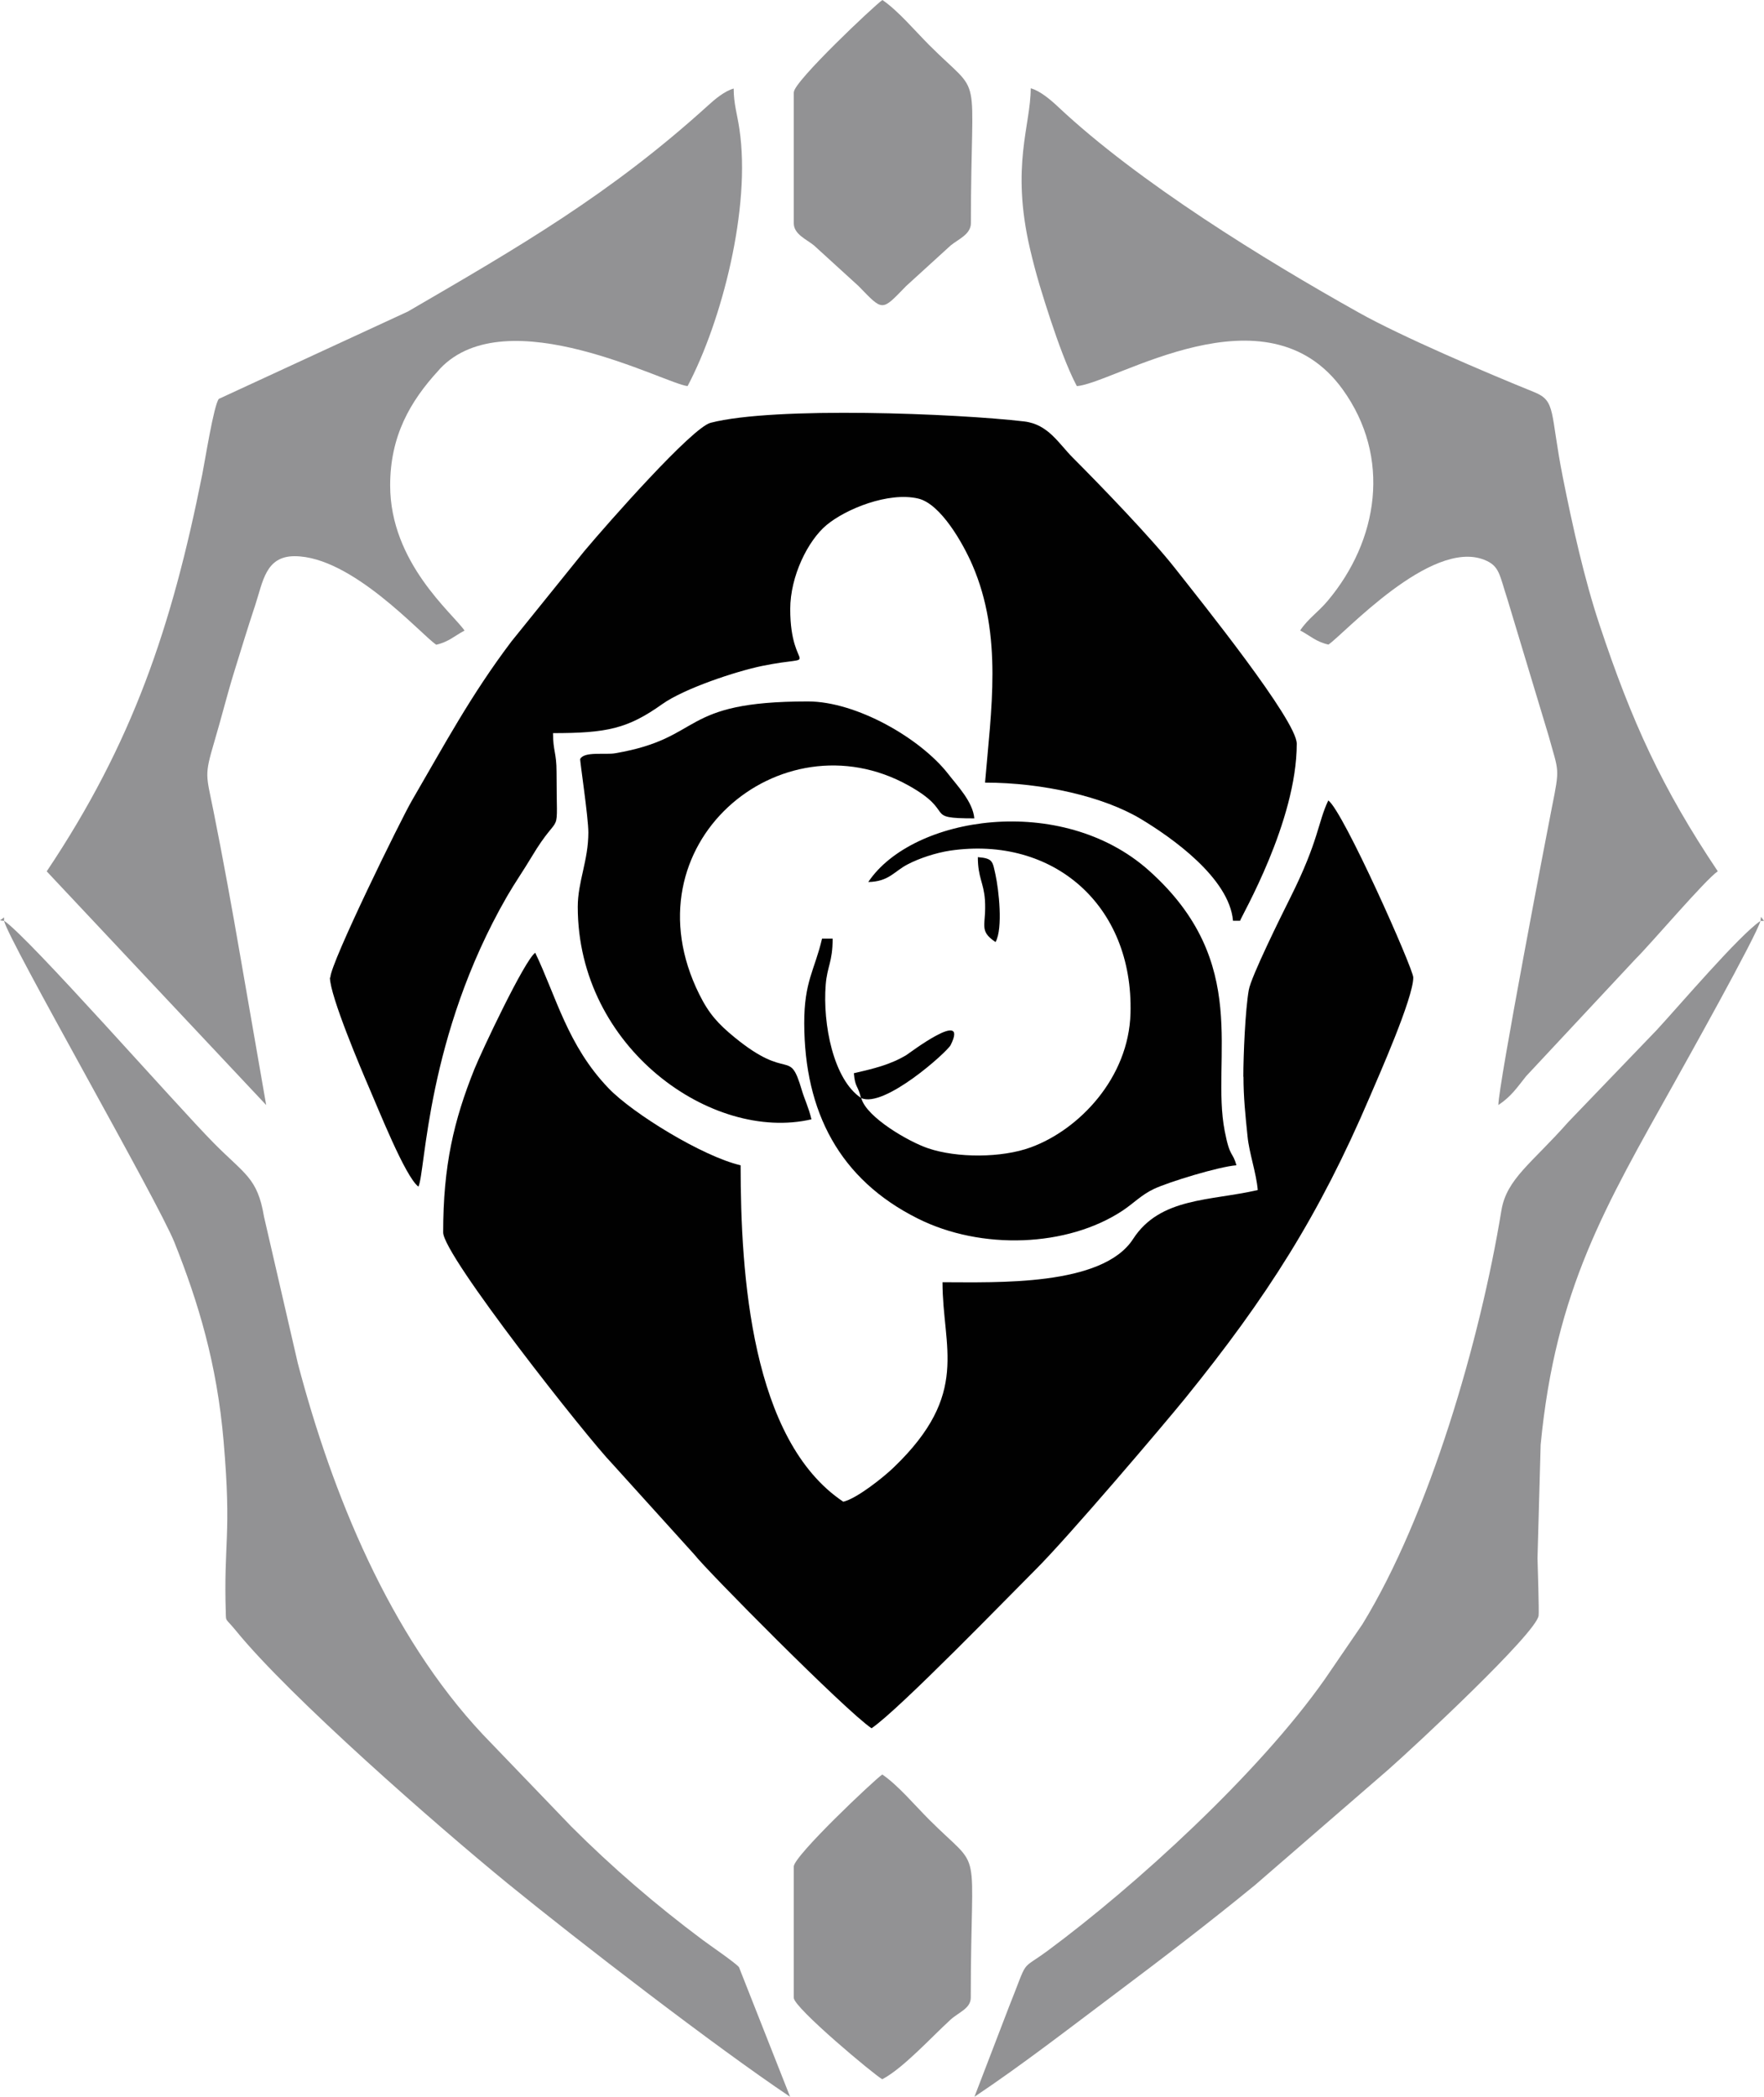 <?xml version="1.0" encoding="UTF-8"?>
<!DOCTYPE svg PUBLIC "-//W3C//DTD SVG 1.1//EN" "http://www.w3.org/Graphics/SVG/1.1/DTD/svg11.dtd">
<!-- Creator: CorelDRAW -->
<svg xmlns="http://www.w3.org/2000/svg" xml:space="preserve" width="42.178mm" height="50.123mm" version="1.1" style="shape-rendering:geometricPrecision; text-rendering:geometricPrecision; image-rendering:optimizeQuality; fill-rule:evenodd; clip-rule:evenodd"
viewBox="0 0 129.76 154.2"
 xmlns:xlink="http://www.w3.org/1999/xlink"
 xmlns:xodm="http://www.corel.com/coreldraw/odm/2003">
 <defs>
  <style type="text/css">
   <![CDATA[
    .fil0 {fill:#010101}
    .fil1 {fill:#929294}
   ]]>
  </style>
 </defs>
 <g id="Layer_x0020_1">
  <g id="_2352025094416">
   <path class="fil0" d="M91.47 79.18c0,1.5 0.14,2.84 0.3,4.39 0.12,1.23 0.64,2.66 0.75,3.94 -3.47,0.81 -7.18,0.52 -9.17,3.6 -2.26,3.5 -10.07,3.18 -14.02,3.18 0,4.83 2.07,8.18 -3.58,13.61 -0.72,0.7 -2.73,2.31 -3.72,2.53 -6.77,-4.53 -7.55,-16.7 -7.55,-24.74 -2.8,-0.65 -7.95,-3.82 -9.71,-5.66 -3.02,-3.14 -3.85,-6.74 -5.4,-9.97 -0.8,0.58 -3.93,7.22 -4.47,8.55 -1.52,3.79 -2.3,7.1 -2.3,12.02 0,1.7 10.65,15.17 12.43,17l6.06 6.7c0.85,1.11 11.1,11.47 13.02,12.76 2,-1.34 10.37,-9.98 12.05,-11.65 2.36,-2.34 9.42,-10.64 11.05,-12.65 5.98,-7.39 9.83,-13.42 13.55,-22.13 0.65,-1.52 3.2,-7.26 3.2,-8.78 0,-0.64 -5.13,-12.2 -6.25,-13.02 -0.78,1.63 -0.68,2.92 -2.78,7.12 -0.69,1.38 -2.9,5.84 -3.07,6.82 -0.26,1.48 -0.4,4.8 -0.4,6.38z"/>
   <path class="fil0" d="M24.27 71.89c0,1.34 2.32,6.8 2.87,8.07 0.65,1.48 2.67,6.59 3.64,7.3 0.53,-1.1 0.57,-11.03 6.52,-21.35 0.56,-0.97 1.24,-1.95 1.8,-2.89 2.24,-3.75 1.84,-0.93 1.84,-6.24 0,-1.45 -0.26,-1.54 -0.26,-2.87 3.95,0 5.49,-0.32 8.03,-2.13 1.62,-1.15 5.41,-2.41 7.35,-2.81 4.59,-0.93 2.07,0.7 2.07,-4.18 0,-2.42 1.3,-5.04 2.67,-6.18 1.41,-1.18 4.55,-2.46 6.74,-1.95 1.67,0.39 3.32,3.34 3.99,4.89 2.25,5.2 1.37,10.7 0.93,16 4.29,0 8.74,1.05 11.42,2.65 2.31,1.38 6.55,4.37 6.82,7.51l0.52 0c0.08,-0.31 4.17,-7.29 4.17,-13.02 0,-1.71 -7.01,-10.43 -8.96,-12.91 -1.74,-2.22 -5.55,-6.16 -7.51,-8.12 -1.05,-1.05 -1.81,-2.46 -3.58,-2.67 -4.94,-0.58 -18.36,-1.12 -23.07,0.1 -1.37,0.36 -7.51,7.32 -9.3,9.45l-5.35 6.63c-2.99,3.96 -4.88,7.51 -7.32,11.7 -0.78,1.33 -6,11.96 -6,13.01z"/>
   <path class="fil0" d="M63.34 80.74c-2.04,-1.36 -2.83,-5.44 -2.6,-8.33 0.11,-1.37 0.51,-1.66 0.51,-3.39l-0.78 0c-0.54,2.32 -1.32,3.14 -1.31,6.25 0.02,6.49 2.6,11.46 8.34,14.33 4.68,2.35 11.01,2.11 15.07,-0.57 0.83,-0.55 1.38,-1.16 2.31,-1.6 1.08,-0.51 4.77,-1.64 6.07,-1.74 -0.28,-1.04 -0.47,-0.5 -0.86,-2.52 -1.04,-5.37 2.03,-12.37 -5.58,-19.16 -6.43,-5.73 -17.39,-4.01 -20.64,0.85 1.52,-0.03 1.9,-0.78 2.88,-1.29 0.85,-0.45 2.09,-0.86 3.15,-1.02 7.57,-1.1 13.48,4.01 13.26,11.96 -0.13,4.76 -3.78,8.56 -7.33,9.86 -2.15,0.79 -5.44,0.79 -7.56,0.07 -1.4,-0.47 -4.53,-2.27 -4.91,-3.68z"/>
   <path class="fil0" d="M43.28 61.21c0,2.07 -0.78,3.63 -0.78,5.47 0,10.41 9.91,17.33 17.19,15.63 -0.21,-0.89 -0.5,-1.44 -0.71,-2.15 -0.94,-3.18 -0.89,-0.55 -4.96,-3.89 -1.18,-0.97 -1.86,-1.7 -2.58,-3.15 -5.47,-11.01 5.98,-20.58 15.37,-15.37 3.62,2.01 1,2.43 4.86,2.43 -0.1,-1.22 -1.26,-2.41 -1.93,-3.28 -2.05,-2.62 -6.75,-5.32 -10.31,-5.32 -9.59,0 -7.56,2.68 -14.17,3.81 -0.73,0.13 -2.28,-0.15 -2.58,0.42 -0.04,0.07 0.6,4.27 0.6,5.41z"/>
   <path class="fil0" d="M63.34 80.74c1.67,0.8 6.34,-3.39 6.59,-3.89 1.37,-2.75 -3.07,0.62 -3.25,0.73 -1.18,0.71 -2.39,1 -3.87,1.34 0.09,1.09 0.3,0.86 0.52,1.82z"/>
   <path class="fil0" d="M73.23 69.28c0.57,-1.02 0.23,-3.9 0,-4.95 -0.22,-0.98 -0.17,-1.21 -1.3,-1.3 0,1.5 0.43,1.87 0.52,3.13 0.13,1.9 -0.51,2.25 0.79,3.12z"/>
  </g>
  <g id="_2352025098016">
   <path class="fil1" d="M79.23 28.39c2.77,-0.23 13.91,-7.56 19.54,0.25 3.59,4.98 2.64,11.1 -1.12,15.56 -0.7,0.83 -1.42,1.28 -2.01,2.16 0.74,0.39 1.16,0.83 2.08,1.04 1.13,-0.76 7.51,-7.78 11.45,-6.24 1.15,0.45 1.12,1.09 1.73,2.95l3.02 10.01c0.74,2.7 0.84,2.25 0.23,5.29 -0.34,1.71 -3.93,20.41 -3.93,21.85 0.94,-0.63 1.34,-1.24 2.04,-2.12l8.05 -8.62c1.07,-1.05 5.14,-5.84 6.05,-6.45 -4.11,-6.13 -6.33,-11 -8.7,-18.13 -1.12,-3.36 -2,-7.34 -2.7,-10.85 -0.95,-4.81 -0.48,-5.59 -2.09,-6.25 -3.56,-1.44 -9.77,-4.09 -12.91,-5.85 -6.94,-3.88 -16.25,-9.61 -22.12,-15.13 -0.52,-0.49 -1.32,-1.18 -2.02,-1.37 0,2.73 -1.47,5.68 -0.06,11.78 0.46,1.97 0.92,3.42 1.52,5.25 0.52,1.57 1.24,3.57 1.92,4.85z"/>
   <path class="fil1" d="M3.43 64.07l16.15 17.19 -1.89 -10.87c-0.59,-3.42 -1.29,-7.29 -1.99,-10.77 -0.54,-2.7 -0.68,-2.54 0.07,-5.09 0.54,-1.82 0.93,-3.42 1.44,-5.07 0.52,-1.69 1.04,-3.38 1.56,-4.95 0.57,-1.71 0.75,-3.61 2.9,-3.61 4.22,0 9.31,5.77 10.42,6.51 0.92,-0.21 1.34,-0.65 2.08,-1.04 -0.85,-1.26 -5.47,-4.97 -5.47,-10.68 0,-3.61 1.46,-6.17 3.55,-8.44 0.04,-0.04 0.09,-0.1 0.12,-0.14 4.92,-5.19 16.64,1.15 18.21,1.28 2.51,-4.75 4.68,-13.12 3.81,-18.91 -0.16,-1.1 -0.42,-1.84 -0.42,-2.97 -0.66,0.18 -1.39,0.79 -1.88,1.24 -7.22,6.55 -13.94,10.42 -22.09,15.16l-13.9 6.42c-0.37,0.43 -1.03,4.61 -1.22,5.55 -2.24,11.23 -5.13,19.77 -11.44,29.19z"/>
   <path class="fil1" d="M0.3 67.72c0.35,1.5 11.33,20.62 12.54,23.66 1.74,4.37 3.12,8.89 3.61,14.62 0.6,6.98 -0.01,7.36 0.16,12.64 0.02,0.63 -0.04,0.32 0.75,1.28 3.96,4.87 14.84,14.38 19.98,18.58 5.2,4.24 15.33,12.04 20.78,15.69l-3.76 -9.53c-0.24,-0.31 -2.19,-1.64 -2.68,-2.01 -3.43,-2.56 -6.65,-5.33 -9.65,-8.33l-6.51 -6.77c-6.87,-7.32 -11.09,-17.71 -13.61,-27.29l-2.49 -10.79c-0.48,-2.87 -1.41,-3.1 -3.7,-5.42 -2.78,-2.81 -13.59,-15.12 -15.43,-16.35z"/>
   <path class="fil1" d="M129.5 67.72c-1.56,1.05 -6.01,6.27 -7.62,8.01l-6.51 6.77c-2.69,3.05 -4.55,4.18 -4.93,6.53 -1.55,9.48 -5.28,22.35 -10.22,30.41l-2.75 4.02c-4.9,6.98 -13.97,15.23 -20.39,19.98 -2.13,1.57 -1.37,0.43 -2.87,4.16l-2.53 6.59c3.57,-2.39 6.94,-5.01 10.38,-7.59 3.52,-2.64 6.85,-5.19 10.26,-7.98l9.77 -8.46c2.06,-1.81 10.91,-10.06 11.09,-11.35 0.04,-0.29 -0.06,-3.61 -0.08,-4.23l0.23 -8.34c1.1,-11.43 4.76,-17.54 9.84,-26.63 0.6,-1.08 6.11,-10.91 6.33,-11.9z"/>
   <path class="fil1" d="M58.39 6.77l0 9.64c0,0.82 0.93,1.18 1.49,1.64l3.27 2.98c1.83,1.88 1.68,1.88 3.51,0l3.27 -2.98c0.56,-0.46 1.49,-0.82 1.49,-1.64 0,-11.8 0.98,-9.05 -3.06,-13.09 -1.05,-1.05 -2.31,-2.55 -3.45,-3.32 -0.58,0.39 -6.51,5.99 -6.51,6.77z"/>
   <path class="fil1" d="M58.39 137.27l0 9.64c0,0.73 5.97,5.71 6.51,5.99 1.54,-0.81 3.59,-3.07 5.01,-4.37 0.61,-0.56 1.5,-0.83 1.5,-1.63 0,-11.8 0.98,-9.05 -3.06,-13.09 -1.05,-1.05 -2.31,-2.55 -3.45,-3.32 -0.58,0.39 -6.51,5.99 -6.51,6.77z"/>
   <polygon class="fil1" points="0.3,67.72 0.3,67.46 -0,67.68 "/>
   <polygon class="fil1" points="129.5,67.72 129.76,67.72 129.54,67.42 "/>
  </g>
 </g>
</svg>

